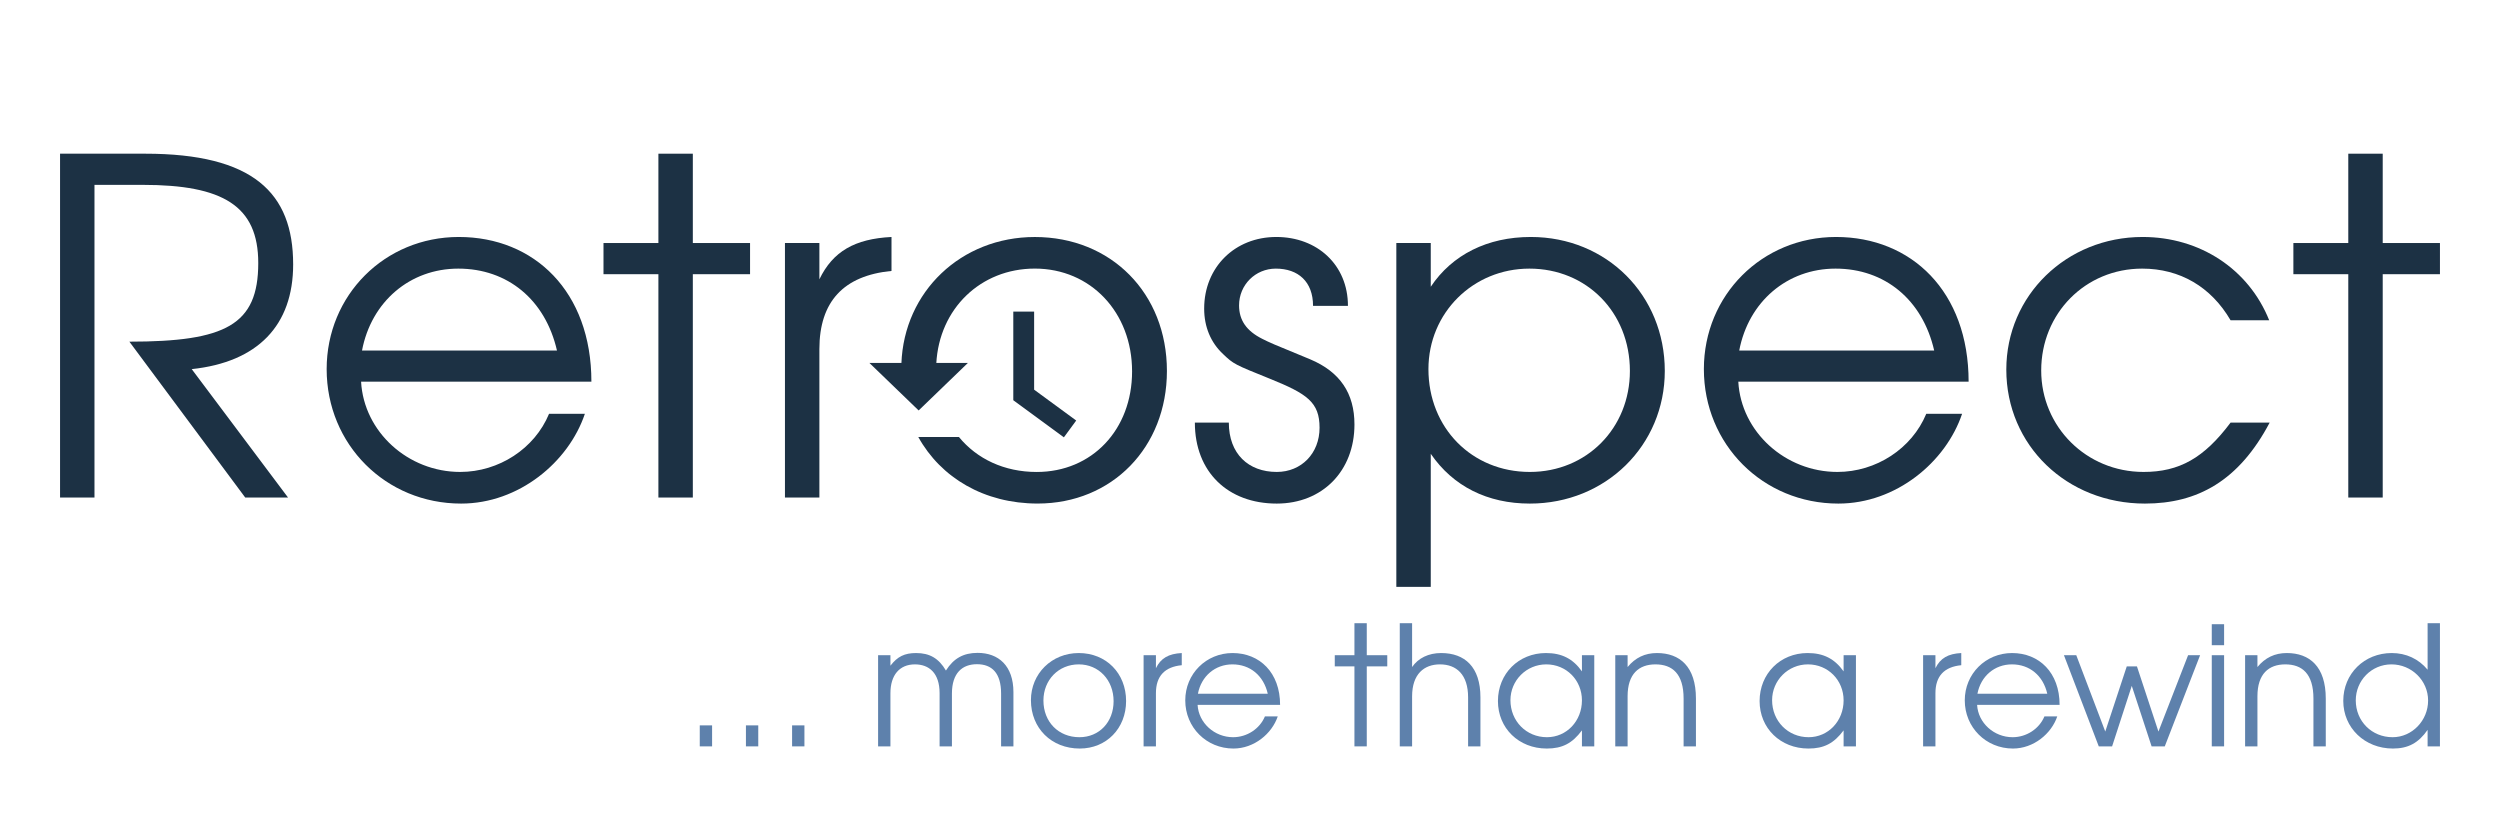 <?xml version="1.0" encoding="UTF-8" standalone="no"?>
<!DOCTYPE svg PUBLIC "-//W3C//DTD SVG 1.1//EN" "http://www.w3.org/Graphics/SVG/1.1/DTD/svg11.dtd">
<svg width="100%" height="100%" viewBox="0 0 1500 500" version="1.1" xmlns="http://www.w3.org/2000/svg"
     xml:space="preserve"
     style="fill-rule:evenodd;clip-rule:evenodd;stroke-miterlimit:1.5;">
    <g id="Light-Mode">
        <g transform="matrix(1,0,0,1,-3.595,2.89)">
            <path d="M617.822,184.083L617.822,234.083L645.619,254.472" style="fill:none;stroke:rgb(28,49,68);stroke-width:12.5px;"/>
        </g>
        <g transform="matrix(1,0,0,1,-213.258,28.423)">
            <g transform="matrix(100,0,0,100,623.015,419.402)">
                <rect x="0.101" y="-0.126" width="0.074" height="0.126" style="fill:rgb(94,129,172);fill-rule:nonzero;"/>
            </g>
            <g transform="matrix(100,0,0,100,650.715,419.402)">
                <rect x="0.101" y="-0.126" width="0.074" height="0.126" style="fill:rgb(94,129,172);fill-rule:nonzero;"/>
            </g>
            <g transform="matrix(100,0,0,100,678.415,419.402)">
                <rect x="0.101" y="-0.126" width="0.074" height="0.126" style="fill:rgb(94,129,172);fill-rule:nonzero;"/>
            </g>
            <g transform="matrix(100,0,0,100,733.815,419.402)">
                <path d="M0.875,-0L0.875,-0.325C0.875,-0.484 0.785,-0.561 0.66,-0.561C0.575,-0.561 0.516,-0.528 0.47,-0.455C0.427,-0.528 0.373,-0.56 0.291,-0.56C0.222,-0.56 0.179,-0.539 0.137,-0.484L0.137,-0.547L0.063,-0.547L0.063,-0L0.137,-0L0.137,-0.319C0.137,-0.428 0.192,-0.492 0.284,-0.492C0.368,-0.492 0.432,-0.441 0.432,-0.319L0.432,-0L0.506,-0L0.506,-0.317C0.506,-0.441 0.569,-0.493 0.656,-0.493C0.746,-0.493 0.801,-0.44 0.801,-0.317L0.801,-0L0.875,-0Z" style="fill:rgb(94,129,172);fill-rule:nonzero;"/>
            </g>
            <g transform="matrix(100,0,0,100,827.615,419.402)">
                <path d="M0.613,-0.272C0.613,-0.439 0.493,-0.56 0.329,-0.56C0.167,-0.56 0.042,-0.437 0.042,-0.277C0.042,-0.109 0.165,0.013 0.335,0.013C0.495,0.013 0.613,-0.108 0.613,-0.272ZM0.538,-0.271C0.538,-0.146 0.452,-0.055 0.333,-0.055C0.207,-0.055 0.117,-0.147 0.117,-0.275C0.117,-0.399 0.208,-0.492 0.329,-0.492C0.449,-0.492 0.538,-0.398 0.538,-0.271Z" style="fill:rgb(94,129,172);fill-rule:nonzero;"/>
            </g>
            <g transform="matrix(100,0,0,100,893.115,419.402)">
                <path d="M0.292,-0.487L0.292,-0.56C0.213,-0.556 0.166,-0.529 0.137,-0.469L0.137,-0.547L0.063,-0.547L0.063,-0L0.137,-0L0.137,-0.319C0.137,-0.421 0.189,-0.477 0.292,-0.487L0.292,-0.487Z" style="fill:rgb(94,129,172);fill-rule:nonzero;"/>
            </g>
            <g transform="matrix(100,0,0,100,920.215,419.402)">
                <path d="M0.611,-0.249C0.611,-0.443 0.488,-0.56 0.326,-0.56C0.167,-0.56 0.042,-0.435 0.042,-0.276C0.042,-0.114 0.169,0.013 0.331,0.013C0.455,0.013 0.562,-0.076 0.597,-0.18L0.52,-0.18C0.489,-0.105 0.412,-0.055 0.329,-0.055C0.217,-0.055 0.122,-0.141 0.116,-0.249L0.611,-0.249ZM0.537,-0.316L0.118,-0.316C0.138,-0.421 0.221,-0.492 0.325,-0.492C0.431,-0.492 0.512,-0.425 0.537,-0.316Z" style="fill:rgb(94,129,172);fill-rule:nonzero;"/>
            </g>
            <g transform="matrix(100,0,0,100,1012.92,419.402)">
                <path d="M0.327,-0.48L0.327,-0.547L0.204,-0.547L0.204,-0.739L0.13,-0.739L0.13,-0.547L0.012,-0.547L0.012,-0.48L0.13,-0.48L0.13,-0L0.204,-0L0.204,-0.48L0.327,-0.48Z" style="fill:rgb(94,129,172);fill-rule:nonzero;"/>
            </g>
            <g transform="matrix(100,0,0,100,1046.82,419.402)">
                <path d="M0.547,-0L0.547,-0.294C0.547,-0.477 0.453,-0.56 0.311,-0.56C0.236,-0.56 0.174,-0.53 0.137,-0.476L0.137,-0.739L0.063,-0.739L0.063,-0L0.137,-0L0.137,-0.3C0.137,-0.434 0.209,-0.492 0.304,-0.492C0.404,-0.492 0.473,-0.43 0.473,-0.294L0.473,-0L0.547,-0Z" style="fill:rgb(94,129,172);fill-rule:nonzero;"/>
            </g>
            <g transform="matrix(100,0,0,100,1107.82,419.402)">
                <path d="M0.62,-0L0.62,-0.547L0.546,-0.547L0.546,-0.45C0.492,-0.526 0.425,-0.56 0.33,-0.56C0.166,-0.56 0.042,-0.436 0.042,-0.272C0.042,-0.109 0.167,0.013 0.335,0.013C0.428,0.013 0.488,-0.018 0.546,-0.096L0.546,-0L0.62,-0ZM0.546,-0.276C0.546,-0.152 0.454,-0.055 0.336,-0.055C0.212,-0.055 0.117,-0.152 0.117,-0.277C0.117,-0.396 0.213,-0.492 0.332,-0.492C0.452,-0.492 0.546,-0.398 0.546,-0.276Z" style="fill:rgb(94,129,172);fill-rule:nonzero;"/>
            </g>
            <g transform="matrix(100,0,0,100,1176.12,419.402)">
                <path d="M0.547,-0L0.547,-0.287C0.547,-0.479 0.45,-0.56 0.313,-0.56C0.241,-0.56 0.183,-0.532 0.137,-0.476L0.137,-0.547L0.063,-0.547L0.063,-0L0.137,-0L0.137,-0.301C0.137,-0.435 0.205,-0.492 0.304,-0.492C0.405,-0.492 0.473,-0.436 0.473,-0.287L0.473,-0L0.547,-0Z" style="fill:rgb(94,129,172);fill-rule:nonzero;"/>
            </g>
            <g transform="matrix(100,0,0,100,1264.82,419.402)">
                <path d="M0.62,-0L0.62,-0.547L0.546,-0.547L0.546,-0.45C0.492,-0.526 0.425,-0.56 0.33,-0.56C0.166,-0.56 0.042,-0.436 0.042,-0.272C0.042,-0.109 0.167,0.013 0.335,0.013C0.428,0.013 0.488,-0.018 0.546,-0.096L0.546,-0L0.62,-0ZM0.546,-0.276C0.546,-0.152 0.454,-0.055 0.336,-0.055C0.212,-0.055 0.117,-0.152 0.117,-0.277C0.117,-0.396 0.213,-0.492 0.332,-0.492C0.452,-0.492 0.546,-0.398 0.546,-0.276Z" style="fill:rgb(94,129,172);fill-rule:nonzero;"/>
            </g>
            <g transform="matrix(100,0,0,100,1360.82,419.402)">
                <path d="M0.292,-0.487L0.292,-0.56C0.213,-0.556 0.166,-0.529 0.137,-0.469L0.137,-0.547L0.063,-0.547L0.063,-0L0.137,-0L0.137,-0.319C0.137,-0.421 0.189,-0.477 0.292,-0.487L0.292,-0.487Z" style="fill:rgb(94,129,172);fill-rule:nonzero;"/>
            </g>
            <g transform="matrix(100,0,0,100,1387.92,419.402)">
                <path d="M0.611,-0.249C0.611,-0.443 0.488,-0.56 0.326,-0.56C0.167,-0.56 0.042,-0.435 0.042,-0.276C0.042,-0.114 0.169,0.013 0.331,0.013C0.455,0.013 0.562,-0.076 0.597,-0.18L0.52,-0.18C0.489,-0.105 0.412,-0.055 0.329,-0.055C0.217,-0.055 0.122,-0.141 0.116,-0.249L0.611,-0.249ZM0.537,-0.316L0.118,-0.316C0.138,-0.421 0.221,-0.492 0.325,-0.492C0.431,-0.492 0.512,-0.425 0.537,-0.316Z" style="fill:rgb(94,129,172);fill-rule:nonzero;"/>
            </g>
            <g transform="matrix(100,0,0,100,1450.92,419.402)">
                <path d="M0.824,-0.547L0.752,-0.547L0.574,-0.089L0.445,-0.48L0.384,-0.48L0.255,-0.089L0.081,-0.547L0.007,-0.547L0.216,-0L0.296,-0L0.414,-0.363L0.533,-0L0.612,-0L0.824,-0.547Z" style="fill:rgb(94,129,172);fill-rule:nonzero;"/>
            </g>
            <g transform="matrix(100,0,0,100,1534.02,419.402)">
                <path d="M0.137,-0L0.137,-0.547L0.063,-0.547L0.063,-0L0.137,-0ZM0.137,-0.607L0.137,-0.733L0.063,-0.733L0.063,-0.607L0.137,-0.607Z" style="fill:rgb(94,129,172);fill-rule:nonzero;"/>
            </g>
            <g transform="matrix(100,0,0,100,1554.02,419.402)">
                <path d="M0.547,-0L0.547,-0.287C0.547,-0.479 0.45,-0.56 0.313,-0.56C0.241,-0.56 0.183,-0.532 0.137,-0.476L0.137,-0.547L0.063,-0.547L0.063,-0L0.137,-0L0.137,-0.301C0.137,-0.435 0.205,-0.492 0.304,-0.492C0.405,-0.492 0.473,-0.436 0.473,-0.287L0.473,-0L0.547,-0Z" style="fill:rgb(94,129,172);fill-rule:nonzero;"/>
            </g>
            <g transform="matrix(100,0,0,100,1615.02,419.402)">
                <path d="M0.622,-0L0.622,-0.739L0.548,-0.739L0.548,-0.46C0.494,-0.525 0.419,-0.56 0.333,-0.56C0.168,-0.56 0.042,-0.436 0.042,-0.273C0.042,-0.111 0.171,0.013 0.34,0.013C0.431,0.013 0.493,-0.02 0.548,-0.099L0.548,-0L0.622,-0ZM0.551,-0.275C0.551,-0.155 0.455,-0.055 0.338,-0.055C0.213,-0.055 0.117,-0.151 0.117,-0.276C0.117,-0.396 0.212,-0.492 0.331,-0.492C0.452,-0.492 0.551,-0.395 0.551,-0.275L0.551,-0.275Z" style="fill:rgb(94,129,172);fill-rule:nonzero;"/>
            </g>
        </g>
        <g transform="matrix(1,0,0,1,-177.871,93.212)">
            <g transform="matrix(279.167,0,0,279.167,192.685,205.308)">
                <path d="M0.577,-0.501C0.577,-0.655 0.491,-0.739 0.259,-0.739L0.076,-0.739L0.076,-0L0.15,-0L0.15,-0.672L0.254,-0.672C0.426,-0.672 0.502,-0.627 0.502,-0.504C0.502,-0.371 0.432,-0.335 0.225,-0.335L0.474,-0L0.566,-0L0.359,-0.276C0.501,-0.291 0.577,-0.37 0.577,-0.501Z" style="fill:rgb(28,49,68);fill-rule:nonzero;"/>
            </g>
            <g transform="matrix(279.167,0,0,279.167,362.139,205.308)">
                <path d="M0.611,-0.249C0.611,-0.443 0.488,-0.56 0.326,-0.56C0.167,-0.56 0.042,-0.435 0.042,-0.276C0.042,-0.114 0.169,0.013 0.331,0.013C0.455,0.013 0.562,-0.076 0.597,-0.18L0.52,-0.18C0.489,-0.105 0.412,-0.055 0.329,-0.055C0.217,-0.055 0.122,-0.141 0.116,-0.249L0.611,-0.249ZM0.537,-0.316L0.118,-0.316C0.138,-0.421 0.221,-0.492 0.325,-0.492C0.431,-0.492 0.512,-0.425 0.537,-0.316Z" style="fill:rgb(28,49,68);fill-rule:nonzero;"/>
            </g>
            <g transform="matrix(279.167,0,0,279.167,536.618,205.308)">
                <path d="M0.327,-0.48L0.327,-0.547L0.204,-0.547L0.204,-0.739L0.13,-0.739L0.13,-0.547L0.012,-0.547L0.012,-0.48L0.13,-0.48L0.13,-0L0.204,-0L0.204,-0.48L0.327,-0.48Z" style="fill:rgb(28,49,68);fill-rule:nonzero;"/>
            </g>
            <g transform="matrix(279.167,0,0,279.167,631.256,205.308)">
                <path d="M0.292,-0.487L0.292,-0.56C0.213,-0.556 0.166,-0.529 0.137,-0.469L0.137,-0.547L0.063,-0.547L0.063,-0L0.137,-0L0.137,-0.319C0.137,-0.421 0.189,-0.477 0.292,-0.487L0.292,-0.487Z" style="fill:rgb(28,49,68);fill-rule:nonzero;"/>
            </g>
            <g transform="matrix(279.167,0,0,279.167,889.764,205.308)">
                <path d="M0.361,-0.157C0.361,-0.224 0.33,-0.27 0.266,-0.297C0.183,-0.331 0.179,-0.333 0.163,-0.341C0.129,-0.358 0.113,-0.381 0.113,-0.413C0.113,-0.457 0.148,-0.492 0.192,-0.492C0.24,-0.492 0.272,-0.464 0.272,-0.412L0.347,-0.412C0.347,-0.5 0.281,-0.56 0.193,-0.56C0.104,-0.56 0.038,-0.495 0.038,-0.406C0.038,-0.367 0.052,-0.333 0.079,-0.308C0.101,-0.287 0.103,-0.286 0.18,-0.255C0.259,-0.223 0.286,-0.205 0.286,-0.15C0.286,-0.095 0.247,-0.055 0.194,-0.055C0.133,-0.055 0.091,-0.094 0.091,-0.161L0.018,-0.161C0.018,-0.055 0.089,0.013 0.194,0.013C0.292,0.013 0.361,-0.057 0.361,-0.157L0.361,-0.157Z" style="fill:rgb(28,49,68);fill-rule:nonzero;"/>
            </g>
            <g transform="matrix(279.167,0,0,279.167,998.081,205.308)">
                <path d="M0.64,-0.272C0.64,-0.435 0.515,-0.56 0.352,-0.56C0.259,-0.56 0.183,-0.522 0.137,-0.453L0.137,-0.547L0.063,-0.547L0.063,0.192L0.137,0.192L0.137,-0.094C0.185,-0.024 0.259,0.013 0.35,0.013C0.513,0.013 0.64,-0.112 0.64,-0.272L0.64,-0.272ZM0.565,-0.272C0.565,-0.149 0.472,-0.055 0.35,-0.055C0.225,-0.055 0.132,-0.15 0.132,-0.276C0.132,-0.397 0.228,-0.492 0.349,-0.492C0.472,-0.492 0.565,-0.398 0.565,-0.272L0.565,-0.272Z" style="fill:rgb(28,49,68);fill-rule:nonzero;"/>
            </g>
            <g transform="matrix(279.167,0,0,279.167,1188.47,205.308)">
                <path d="M0.611,-0.249C0.611,-0.443 0.488,-0.56 0.326,-0.56C0.167,-0.56 0.042,-0.435 0.042,-0.276C0.042,-0.114 0.169,0.013 0.331,0.013C0.455,0.013 0.562,-0.076 0.597,-0.18L0.52,-0.18C0.489,-0.105 0.412,-0.055 0.329,-0.055C0.217,-0.055 0.122,-0.141 0.116,-0.249L0.611,-0.249ZM0.537,-0.316L0.118,-0.316C0.138,-0.421 0.221,-0.492 0.325,-0.492C0.431,-0.492 0.512,-0.425 0.537,-0.316Z" style="fill:rgb(28,49,68);fill-rule:nonzero;"/>
            </g>
            <g transform="matrix(279.167,0,0,279.167,1369.93,205.308)">
                <path d="M0.608,-0.161L0.524,-0.161C0.467,-0.085 0.414,-0.055 0.337,-0.055C0.214,-0.055 0.117,-0.152 0.117,-0.273C0.117,-0.396 0.212,-0.492 0.334,-0.492C0.415,-0.492 0.482,-0.453 0.524,-0.381L0.607,-0.381C0.563,-0.491 0.458,-0.56 0.335,-0.56C0.171,-0.56 0.042,-0.434 0.042,-0.275C0.042,-0.112 0.172,0.013 0.34,0.013C0.453,0.013 0.542,-0.036 0.608,-0.161Z" style="fill:rgb(28,49,68);fill-rule:nonzero;"/>
            </g>
            <g transform="matrix(279.167,0,0,279.167,1550.55,205.308)">
                <path d="M0.327,-0.48L0.327,-0.547L0.204,-0.547L0.204,-0.739L0.13,-0.739L0.13,-0.547L0.012,-0.547L0.012,-0.48L0.13,-0.48L0.13,-0L0.204,-0L0.204,-0.48L0.327,-0.48Z" style="fill:rgb(28,49,68);fill-rule:nonzero;"/>
            </g>
        </g>
        <path d="M540.838,218.1C542.405,174.937 576.697,142.204 620.885,142.204C666.682,142.204 700.151,175.952 700.151,222.586C700.151,268.383 667.24,302.131 622.561,302.131C590.555,302.131 564.534,286.664 550.975,262.209L575.362,262.209C586.12,275.307 602.52,283.183 622.002,283.183C655.233,283.183 679.249,257.772 679.249,222.866C679.249,187.401 654.395,161.152 620.885,161.152C588.292,161.152 563.494,185.316 561.78,218.1L540.838,218.1Z" style="fill:rgb(28,49,68);fill-rule:nonzero;"/>
        <g transform="matrix(1,0,0,-0.961,-3.176,455.098)">
            <path d="M554.362,217.302L583.902,246.957L524.823,246.957L554.362,217.302Z" style="fill:rgb(28,49,68);"/>
        </g>
    </g>
</svg>
